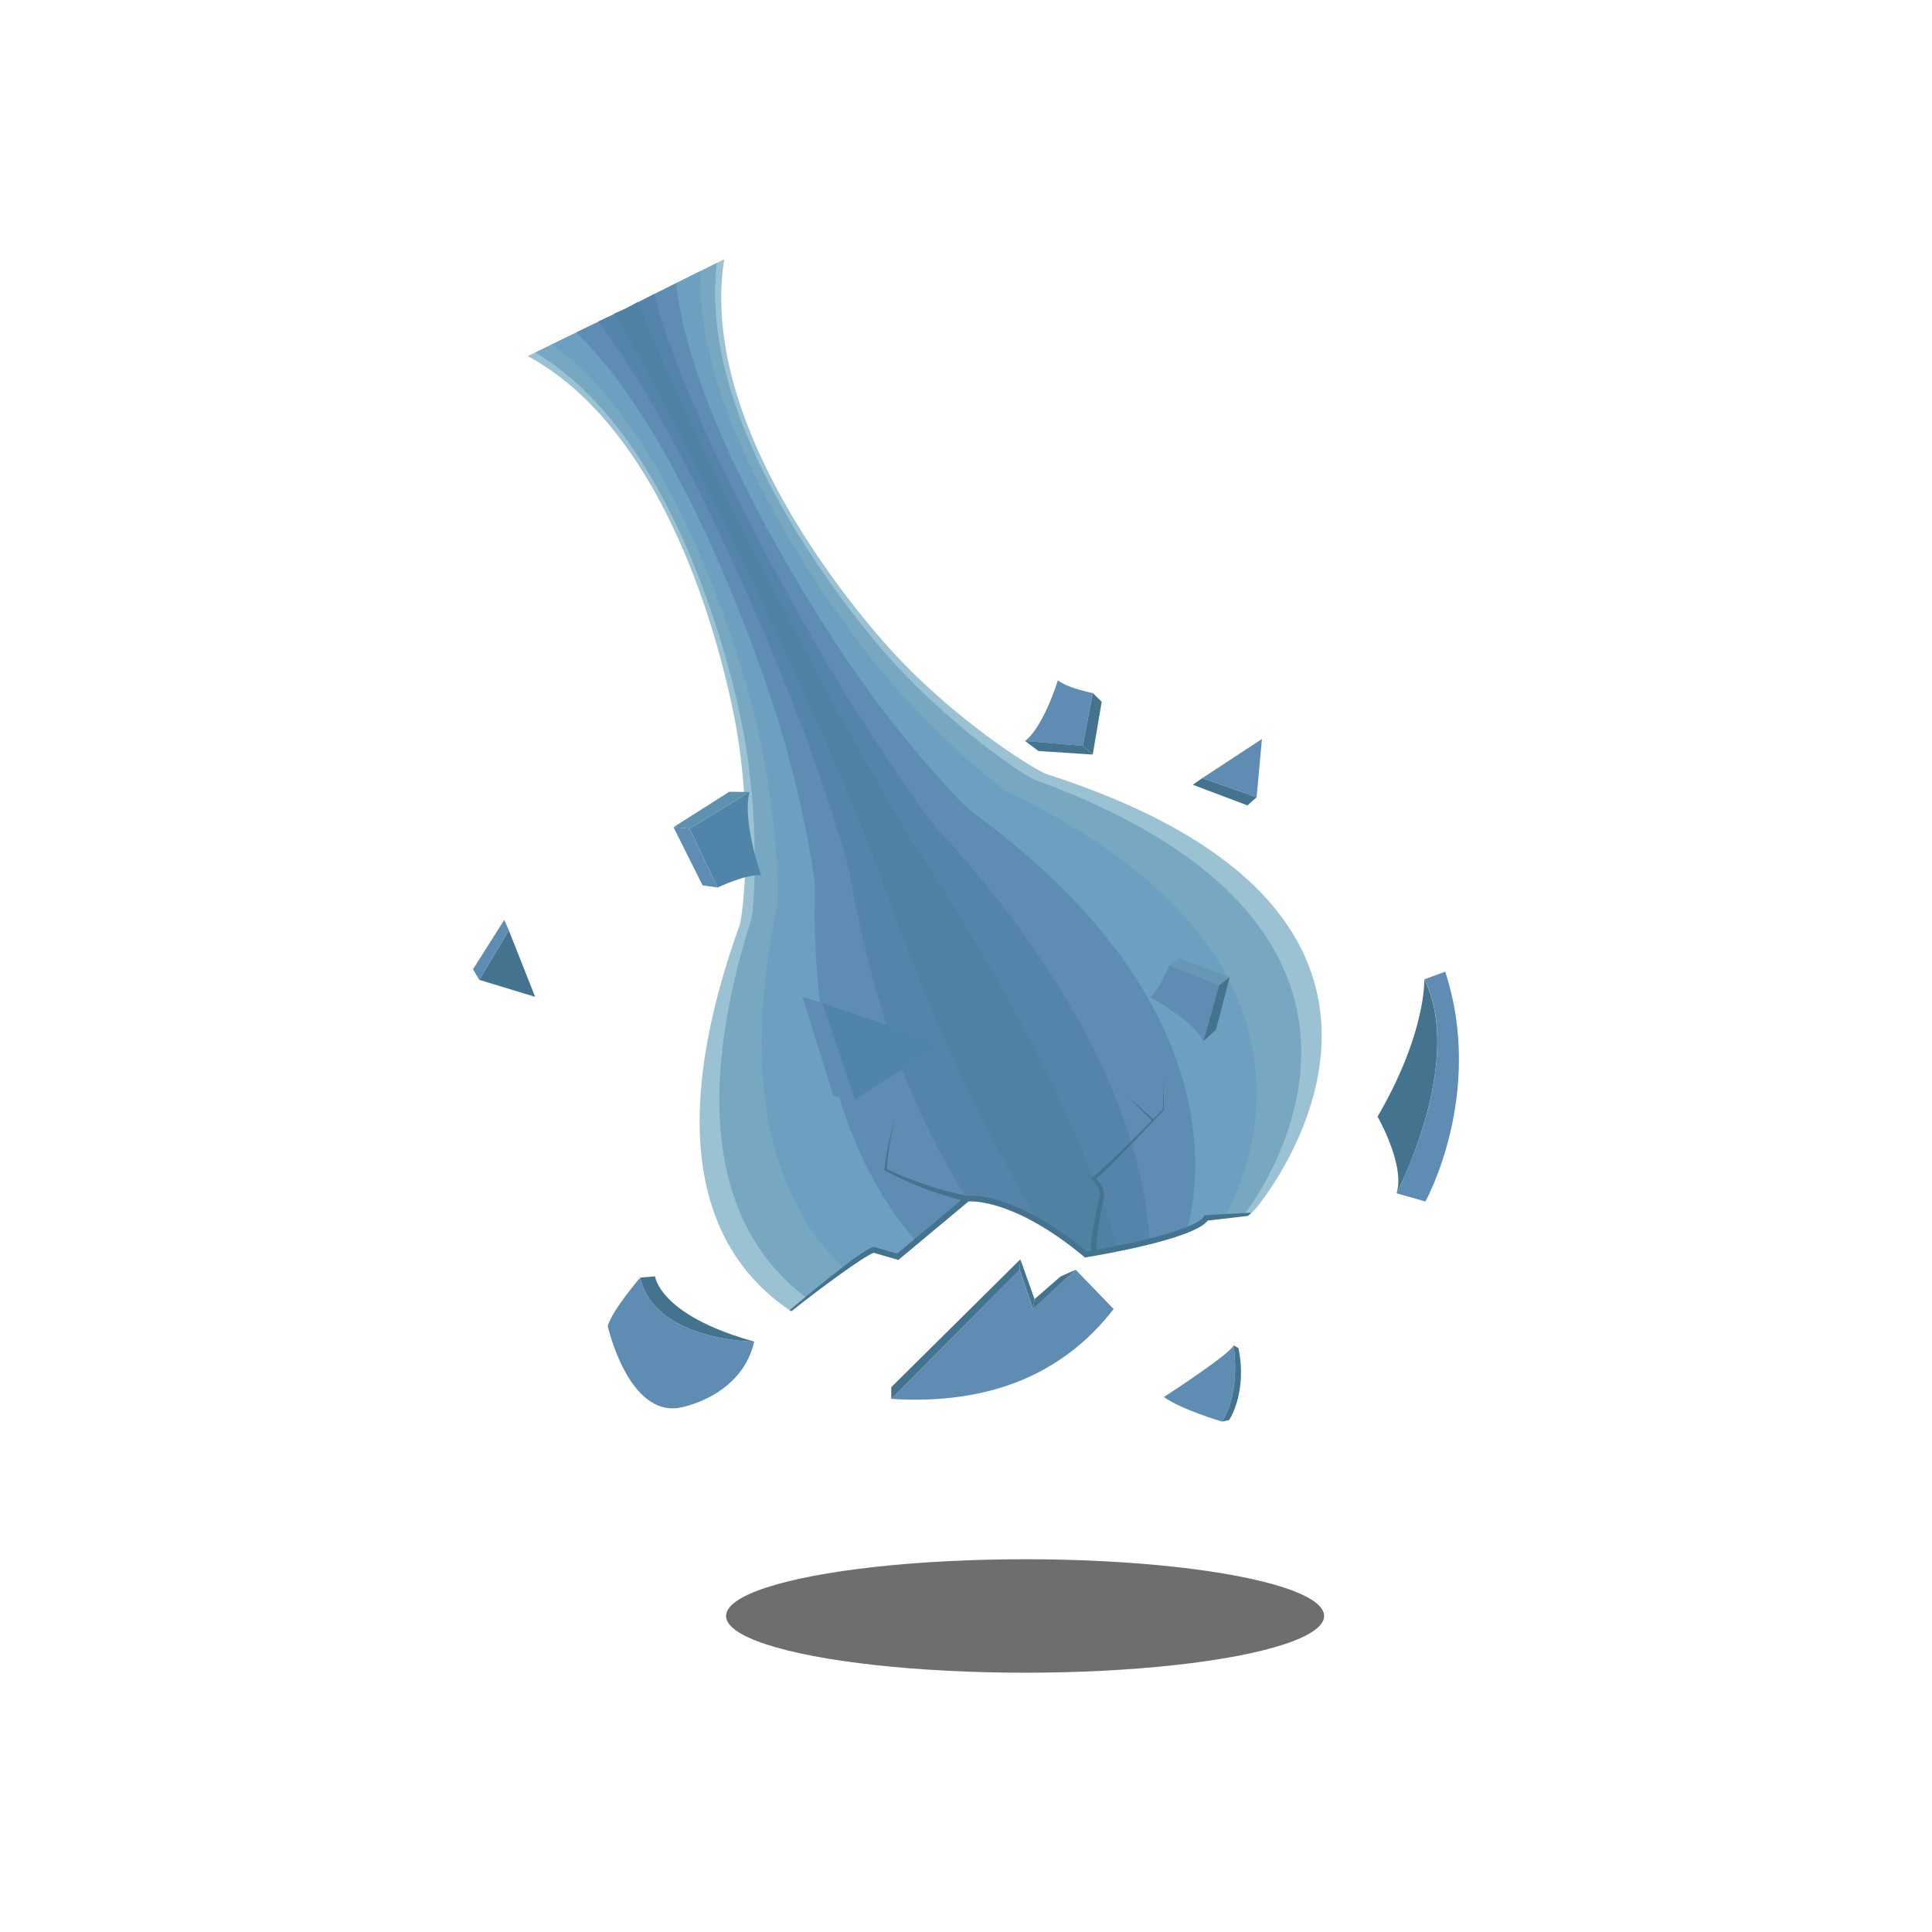<svg xmlns="http://www.w3.org/2000/svg" viewBox="0 0 1024 1024"><defs><style>.cls-1{fill:#9bc2d3;}.cls-2{fill:#78a7c1;}.cls-3{fill:#6d9fc1;}.cls-4{fill:#5f8cb2;}.cls-5{fill:#5584ab;}.cls-6{fill:#4f81a3;}.cls-7{fill:none;}.cls-8{fill:#43738e;}.cls-9{fill:#5084a8;}.cls-10{fill:#5d91ad;}.cls-11{fill:#6896b5;}.cls-12{fill:#6e6e6d;}</style></defs><g id="Rozbitá_váza" data-name="Rozbitá váza"><path class="cls-1" d="M665.48,640.71c-.66.67-1.33,1.35-2,2l-3.58.41-10.29,1.2-10.26,1.19c-1.27,2.19-5.05,4.36-10.17,6.4a166.4,166.4,0,0,1-20,6.09c-5.71,1.43-11.48,2.68-16.59,3.72-9.72,2-17.06,3.16-17.06,3.16a179.41,179.41,0,0,0-24.88-17.56c-24.23-13.93-37.89-12-37.89-12h0l-27.08,22.57-9.82,8.18-12.75-3.7c-2.29.57-8.6,4.8-15.8,10-6.85,5-14.5,10.81-20.2,15.24-5.11,4-8.66,6.8-8.66,6.8-29.85-20.24-53.89-57.21-46.16-124.66,2.6-22.68,8.79-48.81,19.56-78.91,2.27-6.34,6.8-53.63-.95-101.1,0,0-22.9-153.26-111.18-201l4-1.93,8.82-4.29,12.95-6.28,11.64-5.65,8.55-4.15,6.31-3.06,6.28-3.14L346.7,156l11.57-5.78,12.88-6.44,8.78-4.39,3.95-2C368,236.52,475.51,348.06,475.51,348.06c32.93,35.07,73.19,60.3,79.59,62.36C795.31,487.76,665.48,640.71,665.48,640.71Z"/><path class="cls-2" d="M659.87,643.14l-10.29,1.2-10.26,1.19c-1.27,2.19-5.05,4.36-10.17,6.4a166.4,166.4,0,0,1-20,6.09c-5.71,1.43-11.48,2.68-16.59,3.72-9.72,2-17.06,3.16-17.06,3.16a179.41,179.41,0,0,0-24.88-17.56c-24.23-13.93-37.89-12-37.89-12h0l-27.08,22.57-9.82,8.18-12.75-3.7c-2.29.57-8.6,4.8-15.8,10-6.85,5-14.5,10.81-20.2,15.24C399.35,666.56,376.9,629.62,382,565c1.75-22.27,6.78-47.83,16-77.15,1.94-6.18,4.77-52.63-3.93-99.64,0,0-26.11-151.63-110.41-201.34l0,0,8.83-4.28,13-6.28,11.65-5.65,8.55-4.14,6.31-3.06,6.28-3.14h0L346.7,156h0l11.57-5.79,12.88-6.45,8.78-4.4v0C368,236.55,472.3,349.65,472.3,349.65c32,35.53,70.53,61.6,76.61,63.82C768.81,494,667.26,633.48,659.87,643.14Z"/><path class="cls-3" d="M649.58,644.34l-10.26,1.19c-1.27,2.19-5.05,4.36-10.17,6.4a166.4,166.4,0,0,1-20,6.09c-5.71,1.43-11.48,2.68-16.59,3.72-9.72,2-17.06,3.16-17.06,3.16a179.41,179.41,0,0,0-24.88-17.56c-24.23-13.93-37.89-12-37.89-12h0l-27.08,22.57-9.82,8.18-12.75-3.7c-2.29.57-8.6,4.8-15.8,10-23.55-22.68-43.27-59.24-43.57-118.12-.11-21.35,2.33-45.63,8.07-73.24,1.2-5.82.26-50.41-10.56-96.37,0,0-33.23-148.07-108.72-202.12h0l0,0,13-6.27,11.66-5.63,8.56-4.14,6.32-3.05,6.28-3.15h0L346.7,156l11.56-5.81,12.89-6.48v.1c-3.13,92.79,94,209.35,94,209.35,29.84,36.58,64.63,64.5,70,67.09C710.56,505.06,664,617.55,649.58,644.34Z"/><path class="cls-4" d="M629.15,651.93a166.4,166.4,0,0,1-20,6.09c-5.71,1.43-11.48,2.68-16.59,3.72-9.72,2-17.06,3.16-17.06,3.16a179.41,179.41,0,0,0-24.88-17.56c-24.23-13.93-37.89-12-37.89-12h0l-27.08,22.57c-21.25-24.22-41.88-61.76-50.09-119.32A404.21,404.21,0,0,1,432,471.09c.13-5.29-6.36-47.15-20.29-91.57,0,0-43.67-142.8-106.25-203.24h0l0,0-.09-.09,11.71-5.6,8.59-4.1,6.33-3,6.27-3.18,8.48-4.31,11.57-5.87s0,.09,0,.13a.06.06,0,0,1,0,0v0c9.81,86.45,96.42,208.07,96.42,208.07,26.73,38.12,56,68.77,60.25,71.89C649.93,528.58,636.67,624.25,629.15,651.93Z"/><path class="cls-5" d="M609.14,658c-5.71,1.43-11.48,2.68-16.59,3.72-9.72,2-17.06,3.16-17.06,3.16a179.41,179.41,0,0,0-24.88-17.56c-24.23-13.93-37.89-12-37.89-12h0c-16.67-25.54-34.48-61.47-48.49-110.88a612.85,612.85,0,0,1-14.05-62.35c-.83-4.81-12.31-44.21-29.06-87.25,0,0-53.05-138.07-104-204.24h0l0-.06-.09-.12,8.64-4,6.37-3,6.25-3.24,8.46-4.39a.74.74,0,0,0,0,.14.19.19,0,0,0,0,.07v0h0C368.1,236.77,445.26,363,445.26,363c23.92,39.5,48.17,72.62,51.48,76.21C596.33,547.33,608.29,629.78,609.14,658Z"/><path class="cls-6" d="M592.55,661.74c-9.72,2-17.06,3.16-17.06,3.16a179.41,179.41,0,0,0-24.88-17.56c-16.79-27.09-40.13-70.21-65.3-133.26q-10.71-26.84-21.76-58.55c-1.54-4.46-16.69-42.06-35.5-84.08,0,0-59.95-134.6-102.43-205h0s0,0,0,0l0-.06-.1-.17,6.47-2.8L338.1,160a1.54,1.54,0,0,0,.08.19.14.14,0,0,0,0,.06v0h0c29.92,76.56,100.11,206.11,100.11,206.11,21.86,40.52,42.44,75.44,45,79.38C557.85,558.87,584.26,633.13,592.55,661.74Z"/><line class="cls-7" x1="406.68" y1="210.26" x2="406.68" y2="210.25"/><path class="cls-8" d="M616.64,571.68,616.41,588c-1.66,1.62-3.42,3.38-5.23,5.2L598.1,581.57l12.39,12.36c-4.07,4.1-8.36,8.47-12.37,12.37-6.19,6-12.35,12.19-19,17.62l-.78.63.7.75c2.15,2.58,5,6.22,3.63,9.71-1.14,4.78-2.15,9.56-3,14.4s-1.85,9.9-1.4,15l3-.47c-.49-4.46.39-9.54,1-14.1.75-4.79,1.63-9.59,2.63-14.34.71-1.32.29-4.62-.8-6.43a20.68,20.68,0,0,0-3-4.34c6.33-5.56,12-11.61,17.91-17.62q9.06-9.42,17.92-19C616.86,588,616.64,571.76,616.64,571.68Z"/><path class="cls-8" d="M474.22,591.85c-1.74,9.3-3.72,18.66-4.25,28.11l-.31-.53A182.82,182.82,0,0,0,490.93,628a167.73,167.73,0,0,0,22.1,5.87l-.61,2.94A171.43,171.43,0,0,1,490.23,630a184.22,184.22,0,0,1-21.43-9.7c.86-9.64,3.27-19,5.42-28.42Z"/><path class="cls-8" d="M419.5,694.94l-1.1-.49c3.94-3.14,37.76-31.89,44.3-33.5l.39-.1,12.38,3.58,36.62-30.51.43-.06c1-.14,24.12-3,63.41,29.45C599,659.55,634.07,651.6,638,644.77l.38-.65,25.05-1.39-2,1.74-21.26,2.46c-7.78,10.05-58.55,18.5-64.44,19.45l-.67.11-.52-.44c-35.69-29.63-58-29.44-61.21-29.25l-37.17,31L463.07,664C457.8,665.84,434.4,683.07,419.5,694.94Z"/><path class="cls-4" d="M399.77,711.08c-6.93,29.65-39.43,35-39.43,35-27.41,4.94-38.23-43.25-38.23-43.25,2.2-8.22,17.23-25.67,17.23-25.67C347,710.92,399.77,711.08,399.77,711.08Z"/><path class="cls-8" d="M399.77,711.08s-52.73-.16-60.43-33.91l7.86-.69s.26,2.68,3,6.77C355,690.48,367.44,702.1,399.77,711.08Z"/><path class="cls-4" d="M647.72,753.47s-21.1-6.16-30.86-13c0,0,36.13-23.36,36.92-27.5C653.78,713,658,737.21,647.72,753.47Z"/><path class="cls-8" d="M651.45,752.67l-3.73.8C658,737.21,653.78,713,653.78,713l2.62,1.54C661.28,738.23,651.45,752.67,651.45,752.67Z"/><path class="cls-8" d="M740.2,632.47a22.09,22.09,0,0,0,.93-7.16c-.23-14.69-11-33.46-11-33.46,13.37-22.92,19.54-41.61,22.38-54.31,2.65-11.84,2.41-18.48,2.41-18.48C776.59,562.84,740.2,632.47,740.2,632.47Z"/><path class="cls-4" d="M755.49,636.82l-15.29-4.35S776.59,562.84,755,519.06L766,515C787.14,580,755.49,636.82,755.49,636.82Z"/><polygon class="cls-4" points="637.21 412.44 668.86 391.68 666.04 422.53 637.21 412.44"/><polyline class="cls-8" points="666.04 422.53 661.21 426.88 632.2 415.94 637.21 412.44"/><polygon class="cls-9" points="435.77 531.57 499.27 553.2 453.06 582.87 435.77 531.57"/><polyline class="cls-4" points="453.06 582.87 441.71 580.86 425.41 528.37 435.77 531.57"/><polygon class="cls-8" points="269.7 493.14 283.63 528.34 253.99 519.33 269.7 493.14"/><polyline class="cls-4" points="253.99 519.33 250.7 513.73 267.29 487.53 269.7 493.14"/><path class="cls-4" d="M579.18,367.33l-5.27,28-30.59-2.57c10-7.85,17.4-32.24,17.4-32.24C565.47,364.7,579.18,367.33,579.18,367.33Z"/><polygon class="cls-8" points="583.93 371.95 579.18 399.94 573.91 395.29 579.18 367.33 583.93 371.95"/><polygon class="cls-8" points="579.18 399.94 550.4 398.05 543.32 392.72 573.91 395.29 579.18 399.94"/><path class="cls-9" d="M380.36,470.4l-14.89-31.19,31.84-19.43c-4.2,14.89,6.07,44.09,6.07,44.09C395.69,463.15,380.36,470.4,380.36,470.4Z"/><polygon class="cls-4" points="372.39 469.28 356.97 438.43 365.47 439.21 380.37 470.4 372.39 469.28"/><polygon class="cls-10" points="356.97 438.43 386.54 419.64 397.31 419.78 365.47 439.21 356.97 438.43"/><path class="cls-4" d="M619.76,511.72l26.45,10.49-8.34,29.54c-5.8-11.33-28.34-23.21-28.34-23.21C614.57,524.68,619.76,511.72,619.76,511.72Z"/><polygon class="cls-11" points="625.2 507.94 651.78 517.92 646.21 522.21 619.76 511.72 625.2 507.94"/><polygon class="cls-8" points="651.78 517.92 644.45 545.82 637.87 551.75 646.21 522.21 651.78 517.92"/><path class="cls-4" d="M590.26,693.82q-40.74,52.44-117.89,47.62l68-68.44,5.74,16.79,1.38,4L570.15,673Z"/><polygon class="cls-8" points="548.33 688.56 547.54 693.82 546.16 689.79 540.42 673 540.81 667.46 548.25 688.33 548.33 688.56"/><polygon class="cls-8" points="540.81 667.46 540.42 673 472.38 741.44 472.38 735.24 540.81 667.46"/><polygon class="cls-8" points="570.15 673 547.54 693.82 548.33 688.56 550.01 687.1 562.14 676.53 570.15 673"/><ellipse class="cls-12" cx="543.32" cy="856.5" rx="158.5" ry="30.07"/></g></svg>